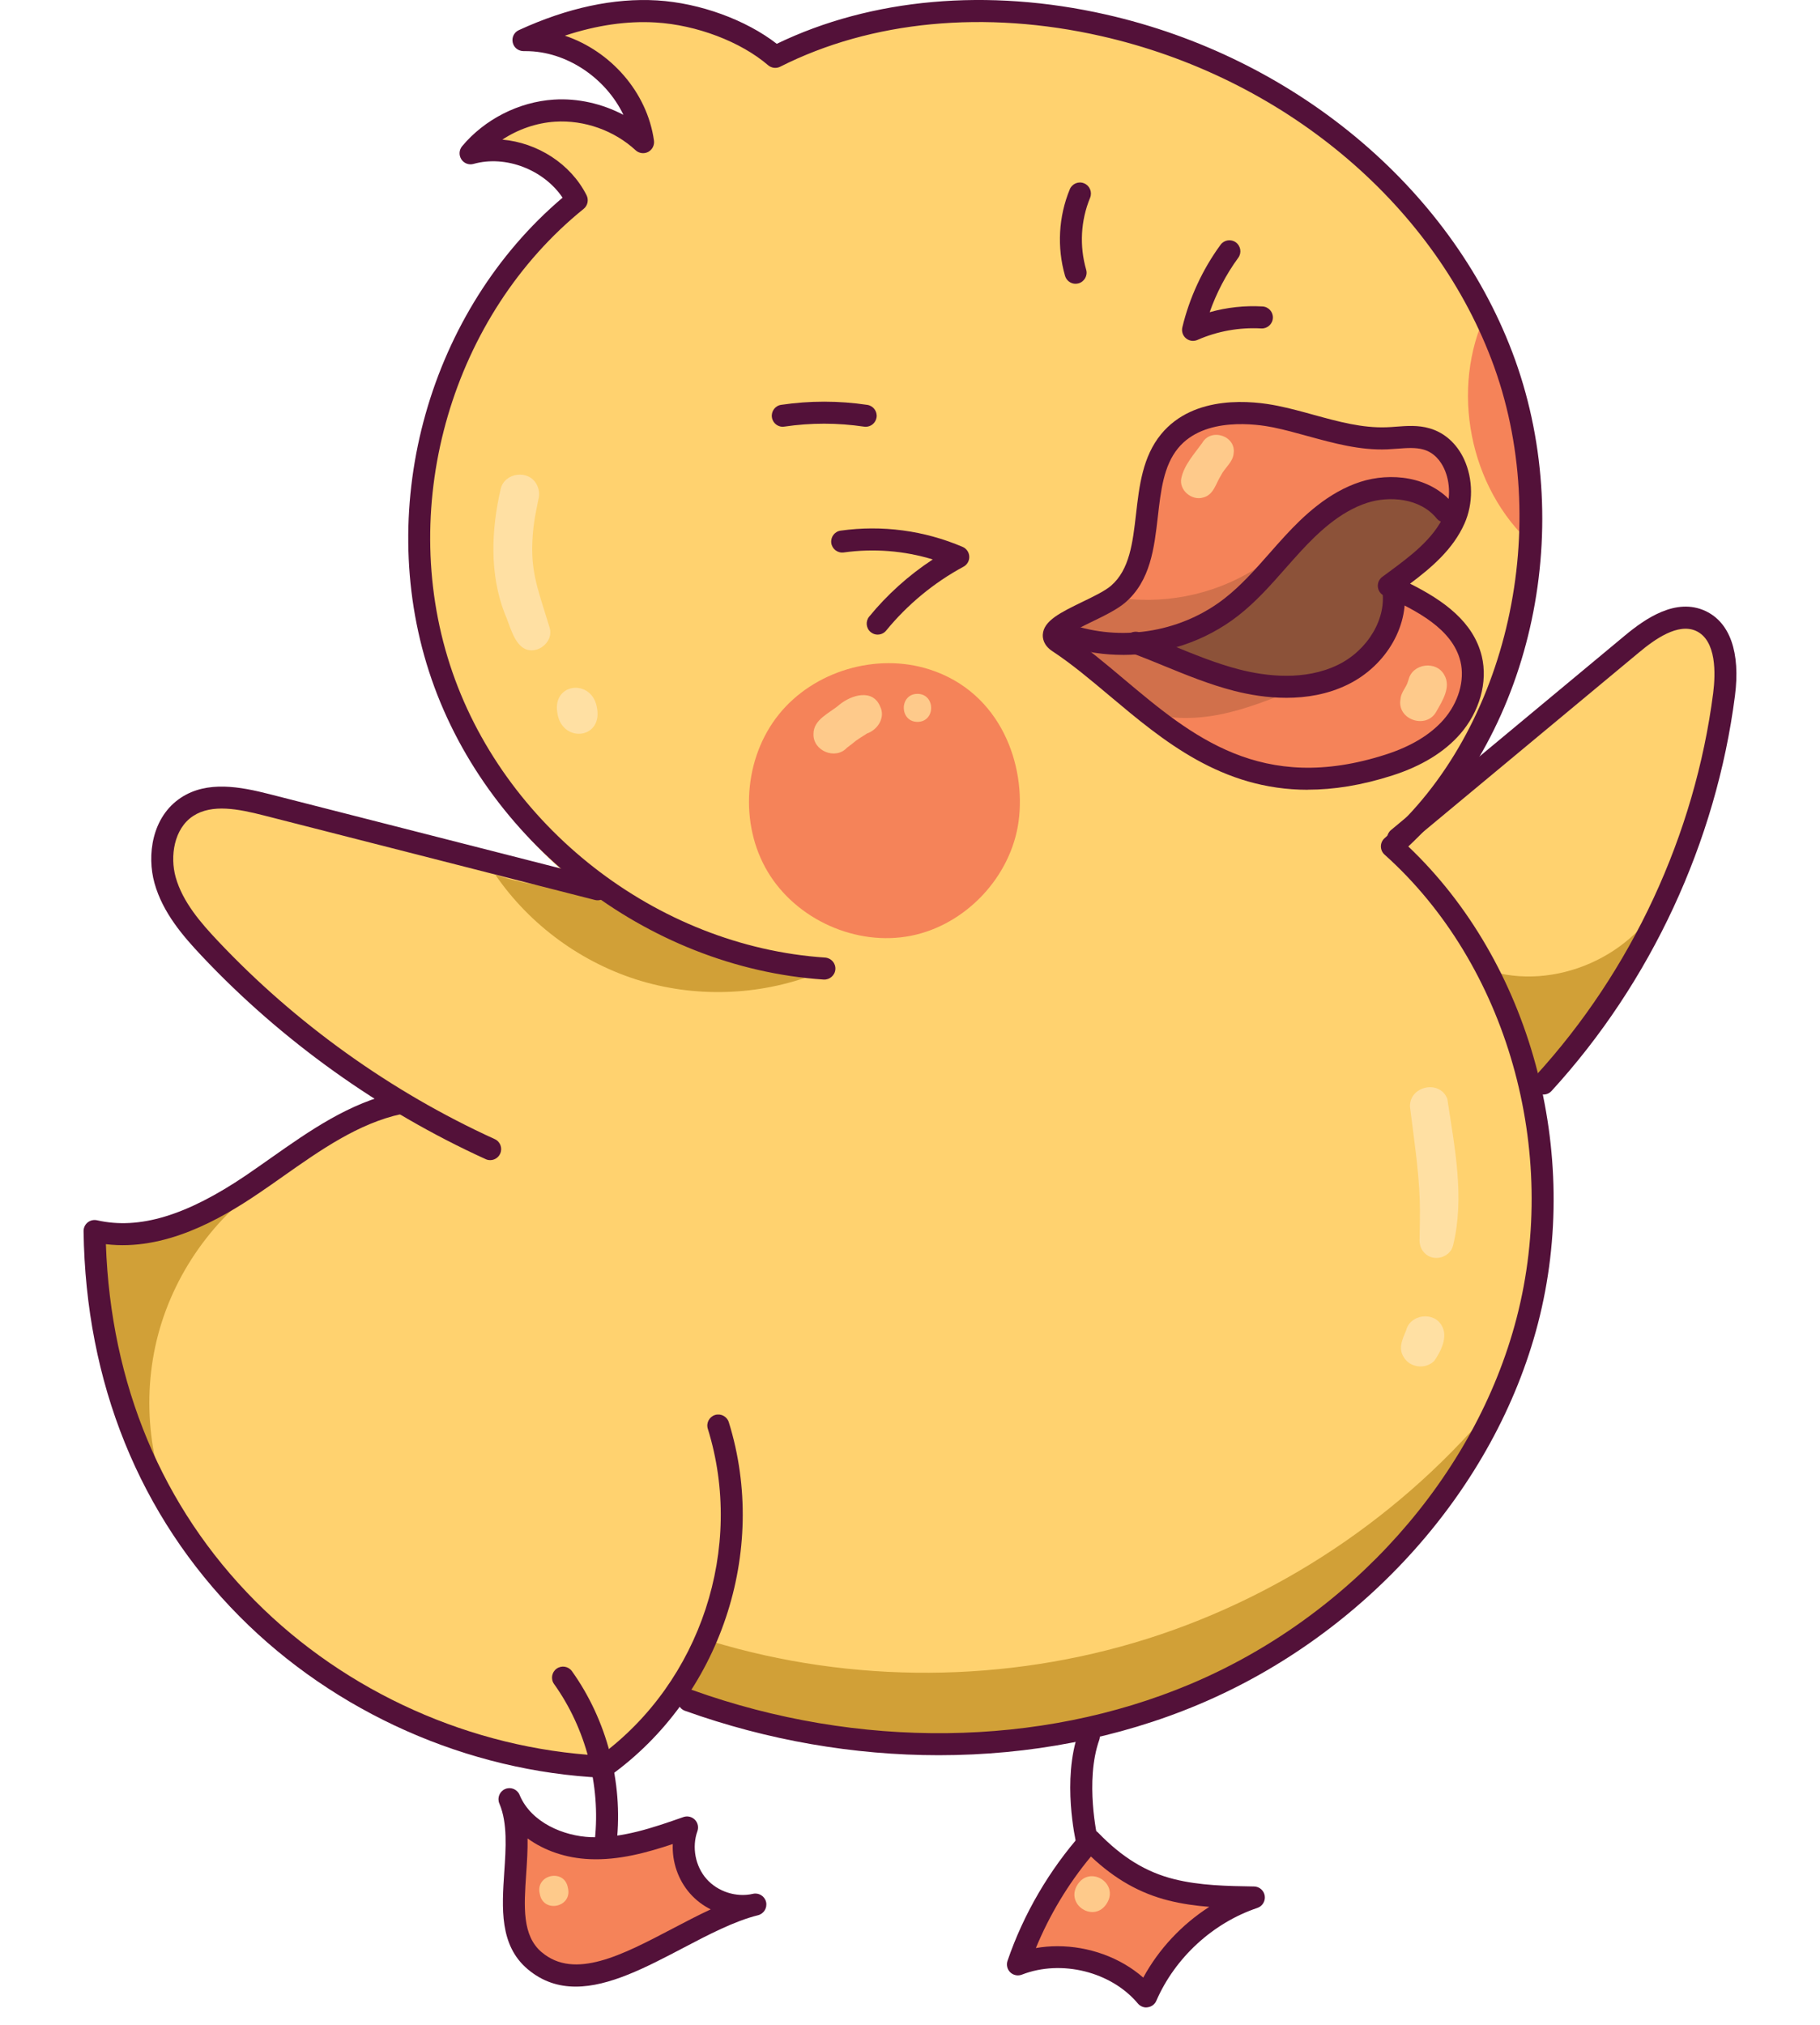 <svg xmlns="http://www.w3.org/2000/svg" width="80" height="89" viewBox="0 0 40 49" fill="none">
<path d="M10.894 14.224C10.838 14.001 10.791 13.775 10.752 13.547C10.704 13.162 10.656 12.776 10.68 12.388C10.72 11.87 10.748 11.752 10.898 11.09C11.052 10.488 10.162 10.241 9.985 10.838C9.7 11.953 9.602 13.158 9.992 14.26C10.087 14.447 10.128 14.691 10.298 14.825C10.511 15.01 10.87 14.882 10.939 14.612C10.979 14.481 10.925 14.351 10.894 14.224Z" fill="#FFE0A3"/>
<path d="M32.683 19.733C34.268 17.894 36.215 16.372 38.38 15.279C38.643 15.146 38.955 15.018 39.222 15.144C39.575 15.309 39.613 15.79 39.586 16.18C39.326 20.019 37.704 23.752 35.077 26.558C35.845 31.233 33.87 36.187 30.149 38.981C25.558 42.227 19.474 43.025 14.282 41.139C13.906 41.685 13.367 42.215 12.753 42.634C10.095 42.914 5.925 41.269 3.667 38.815C1.409 36.36 0.254 32.993 0.219 29.655C1.574 29.94 2.888 29.301 4.02 28.57C5.152 27.838 6.25 26.977 7.56 26.667C5.916 25.429 4.404 24.141 3.006 22.739C2.63 22.363 2.255 21.965 2.049 21.475C1.844 20.983 1.84 20.373 2.174 19.958C2.672 19.338 3.622 19.415 4.402 19.567C7.02 20.081 9.592 20.806 12.16 21.53C9.633 19.647 8.076 16.456 8.068 13.28C8.06 10.104 9.518 7.001 11.792 4.788C11.707 4.451 11.338 4.139 10.93 3.928C10.521 3.717 10.072 3.6 9.624 3.495C10.116 3.012 10.782 2.711 11.469 2.662C12.157 2.613 12.859 2.816 13.434 3.199C13.034 2.018 11.904 1.121 10.665 1.002C12.557 -0.078 15.077 0.07 16.896 1.375C20.8 -0.273 25.515 0.173 29.074 2.726C32.012 4.067 34.109 6.986 34.71 10.165C35.31 13.343 34.484 16.716 32.683 19.733L32.683 19.733Z" fill="#FFD26F"/>
<path d="M27.46 10.001C26.936 9.969 26.45 10.331 26.184 10.785C25.919 11.239 25.832 11.773 25.764 12.294C25.695 12.816 25.636 13.349 25.415 13.827C25.078 14.556 24.356 15.092 23.49 15.376C24.659 16.429 25.849 17.496 27.266 18.177C28.682 18.858 30.383 19.113 31.827 18.49C32.675 18.124 33.433 17.39 33.54 16.471C33.658 15.455 32.84 14.424 31.498 14.152C32.072 13.767 32.668 13.361 33.003 12.756C33.338 12.151 33.319 11.288 32.771 10.866C32.155 10.391 31.271 10.686 30.499 10.595C29.945 10.53 29.44 10.26 28.91 10.088C28.38 9.916 27.757 9.857 27.461 10.001H27.46Z" fill="#F58359"/>
<path d="M20.473 16.198C19.189 15.784 17.67 16.235 16.824 17.288C15.977 18.342 15.863 19.93 16.555 21.09C17.247 22.251 18.701 22.904 20.025 22.641C21.349 22.378 22.446 21.214 22.628 19.874C22.81 18.534 22.216 16.759 20.474 16.198H20.473Z" fill="#F58359"/>
<path d="M33.953 7.553C33.058 9.399 33.534 11.815 35.062 13.181C35.225 11.316 34.838 9.405 33.953 7.553Z" fill="#F58359"/>
<path d="M10.417 43.688C10.669 44.36 10.489 45.106 10.436 45.823C10.382 46.54 10.533 47.384 11.166 47.721C11.768 48.041 12.499 47.748 13.115 47.457C14.051 47.014 14.987 46.57 15.922 46.127C15.463 46.146 15.002 45.911 14.746 45.529C14.49 45.146 14.449 44.629 14.641 44.21C13.475 44.975 11.816 44.886 10.417 43.688Z" fill="#F58359"/>
<path d="M24.182 44.537C23.373 45.347 22.806 46.395 22.567 47.515C23.643 47.213 24.867 47.517 25.679 48.286C26.339 47.345 27.177 46.53 28.137 45.899C26.819 45.973 25.48 45.559 24.182 44.537V44.537Z" fill="#F58359"/>
<path d="M31.791 13.991C32.317 13.589 32.76 13.079 33.083 12.501C32.484 11.922 31.66 11.751 30.969 11.937C30.278 12.123 29.703 12.602 29.212 13.123C28.721 13.645 28.288 14.224 27.75 14.696C27.213 15.168 26.537 15.536 25.634 15.582C26.455 15.802 27.247 16.131 28.077 16.312C28.908 16.493 29.812 16.513 30.573 16.134C31.335 15.755 31.901 14.898 31.791 13.991Z" fill="#8C5239"/>
<path d="M33.95 23.466C35.589 24.005 37.564 23.138 38.281 21.565C37.501 23.435 36.312 25.132 34.822 26.502C34.837 25.548 34.647 24.591 33.951 23.466H33.95Z" fill="#D1A037"/>
<path d="M12.555 21.43C11.686 21.538 10.793 21.446 9.964 21.164C10.803 22.388 12.071 23.311 13.492 23.735C14.913 24.158 16.478 24.079 17.849 23.513C16.552 23.451 15.331 22.922 14.143 22.401C13.845 22.27 13.54 22.135 13.306 21.909C13.073 21.682 12.928 21.385 12.555 21.43Z" fill="#D1A037"/>
<path d="M15.179 39.708C18.601 40.748 22.335 40.727 25.744 39.65C29.154 38.572 32.225 36.442 34.432 33.624C32.655 37.175 29.483 40.001 25.755 41.353C22.028 42.707 17.786 42.571 14.152 40.984C14.462 40.531 14.771 40.077 15.178 39.708H15.179Z" fill="#D1A037"/>
<path d="M4.677 28.429C3.279 29.287 2.229 30.698 1.806 32.285C1.383 33.873 1.592 35.62 2.377 37.062C1.17 34.854 0.468 32.37 0.341 29.855C1.749 29.828 3.146 29.344 4.677 28.429Z" fill="#D1A037"/>
<path d="M19.279 17.097C19.1 16.657 18.584 16.813 18.295 17.048C18.061 17.253 17.664 17.4 17.664 17.759C17.65 18.168 18.193 18.393 18.472 18.094C18.755 17.883 18.597 17.975 18.962 17.746C19.22 17.656 19.409 17.36 19.279 17.097V17.097Z" fill="#FECA8B"/>
<path d="M20.181 16.788C19.739 16.79 19.74 17.463 20.181 17.466C20.622 17.465 20.622 16.791 20.181 16.788Z" fill="#FECA8B"/>
<path d="M27.068 10.722C26.879 10.985 26.636 11.246 26.566 11.57C26.505 11.859 26.82 12.123 27.097 12.037C27.352 11.972 27.402 11.694 27.528 11.498C27.615 11.321 27.808 11.188 27.83 10.985C27.909 10.55 27.282 10.338 27.069 10.722L27.068 10.722Z" fill="#FECA8B"/>
<path d="M32.931 16.332C32.738 15.975 32.161 16.05 32.065 16.445C32.054 16.478 32.042 16.512 32.031 16.545C31.974 16.669 31.877 16.78 31.87 16.919C31.781 17.414 32.494 17.655 32.736 17.219C32.882 16.96 33.1 16.627 32.931 16.332V16.332Z" fill="#FECA8B"/>
<path d="M11.277 15.181C10.97 14.171 10.78 13.77 10.887 12.767C10.915 12.55 10.919 12.516 11.008 12.079C11.041 11.957 11.024 11.823 10.96 11.713C10.767 11.357 10.19 11.432 10.095 11.827C9.866 12.82 9.82 13.883 10.193 14.848C10.306 15.097 10.385 15.463 10.592 15.64C10.898 15.907 11.398 15.567 11.277 15.181Z" fill="#FFE0A3"/>
<path d="M12.43 17.157C12.335 16.415 11.346 16.502 11.464 17.239C11.563 17.981 12.546 17.892 12.43 17.157Z" fill="#FFE0A3"/>
<path d="M33.005 26.592C32.829 26.117 32.088 26.271 32.099 26.774C32.192 27.525 32.309 28.274 32.336 29.03C32.345 29.34 32.338 29.648 32.333 29.957C32.322 30.088 32.356 30.224 32.453 30.318C32.665 30.539 33.067 30.434 33.142 30.136C33.43 28.973 33.178 27.75 33.004 26.592L33.005 26.592Z" fill="#FFE0A3"/>
<path d="M11.721 45.677C11.64 45.198 10.923 45.355 11.041 45.824C11.124 46.302 11.838 46.147 11.721 45.677Z" fill="#FECA8B"/>
<path d="M24.052 45.603C23.749 46.088 24.459 46.539 24.762 46.055C25.068 45.571 24.355 45.118 24.052 45.603Z" fill="#FECA8B"/>
<path d="M25.124 14.473C26.3 14.628 27.529 14.335 28.509 13.666C28.02 14.508 27.216 15.162 26.293 15.467C25.37 15.772 24.336 15.727 23.442 15.342C24.144 15.284 24.8 14.829 25.124 14.474V14.473Z" fill="#D1704B"/>
<path d="M24.168 15.462C25.895 15.865 27.622 16.267 29.348 16.669C28.745 16.914 28.139 17.16 27.501 17.287C26.863 17.414 26.186 17.414 25.581 17.177C24.804 16.871 24.224 16.209 24.168 15.462Z" fill="#D1704B"/>
<path d="M20.696 42.468C18.645 42.468 16.554 42.11 14.553 41.393C14.415 41.343 14.343 41.191 14.392 41.053C14.442 40.914 14.595 40.841 14.732 40.891C18.751 42.332 23.143 42.28 26.782 40.748C30.659 39.116 33.686 35.721 34.681 31.887C35.733 27.834 34.449 23.33 31.485 20.678C31.428 20.628 31.396 20.555 31.396 20.478C31.396 20.401 31.43 20.329 31.487 20.279C34.48 17.667 35.592 12.69 34.073 8.702C32.611 4.862 28.992 1.862 24.626 0.873C21.822 0.237 19.062 0.5 16.859 1.614C16.763 1.662 16.647 1.648 16.566 1.578C15.905 1.01 14.838 0.604 13.848 0.544C13.156 0.502 12.418 0.609 11.647 0.863C12.751 1.234 13.639 2.225 13.804 3.402C13.819 3.514 13.763 3.623 13.664 3.676C13.564 3.728 13.443 3.712 13.36 3.636C12.843 3.157 12.116 2.899 11.412 2.944C10.961 2.973 10.516 3.127 10.135 3.378C10.98 3.453 11.787 3.958 12.173 4.725C12.229 4.837 12.2 4.974 12.103 5.053C8.925 7.621 7.594 12.157 8.866 16.083C10.13 19.983 13.864 22.896 17.946 23.169C18.093 23.18 18.204 23.306 18.194 23.453C18.184 23.6 18.053 23.71 17.911 23.701C13.617 23.414 9.69 20.349 8.36 16.248C7.045 12.19 8.374 7.512 11.592 4.783C11.14 4.109 10.218 3.746 9.437 3.966C9.324 3.998 9.205 3.952 9.142 3.854C9.079 3.756 9.086 3.628 9.161 3.538C9.704 2.887 10.533 2.465 11.378 2.41C11.956 2.372 12.549 2.507 13.065 2.779C12.639 1.889 11.689 1.237 10.701 1.237C10.684 1.237 10.668 1.237 10.651 1.237C10.519 1.236 10.414 1.153 10.386 1.03C10.357 0.907 10.419 0.781 10.534 0.729C11.711 0.188 12.836 -0.052 13.881 0.01C14.915 0.073 16.029 0.48 16.776 1.06C19.062 -0.044 21.885 -0.296 24.745 0.352C29.281 1.38 33.047 4.507 34.572 8.512C36.154 12.667 35.094 17.647 32.059 20.481C35.011 23.284 36.272 27.88 35.197 32.021C34.162 36.012 31.016 39.544 26.989 41.239C25.045 42.058 22.894 42.468 20.697 42.468H20.696Z" fill="#531139"/>
<path d="M12.588 43.014C12.584 43.014 12.58 43.014 12.575 43.014C9.297 42.864 6.088 41.441 3.773 39.109C1.354 36.673 0.05 33.451 3.6402e-05 29.789C-0.001 29.707 0.035 29.63 0.098 29.578C0.161 29.527 0.245 29.508 0.325 29.525C1.346 29.758 2.493 29.412 3.932 28.437C4.13 28.302 4.327 28.163 4.525 28.024C5.464 27.363 6.434 26.68 7.586 26.432C7.73 26.4 7.871 26.492 7.902 26.636C7.933 26.78 7.842 26.922 7.698 26.953C6.652 27.178 5.727 27.83 4.832 28.46C4.632 28.602 4.431 28.742 4.23 28.878C3.314 29.499 1.963 30.276 0.54 30.103C0.657 33.49 1.901 36.469 4.15 38.733C6.351 40.949 9.393 42.31 12.507 42.477C14.934 40.687 16.002 37.45 15.107 34.57C15.063 34.429 15.142 34.28 15.282 34.236C15.422 34.193 15.571 34.271 15.615 34.411C16.587 37.537 15.406 41.054 12.743 42.965C12.698 42.997 12.643 43.014 12.588 43.014H12.588Z" fill="#531139"/>
<path d="M9.841 28.07C9.804 28.07 9.767 28.063 9.731 28.046C7.166 26.88 4.788 25.178 2.855 23.125C2.41 22.652 1.918 22.087 1.717 21.37C1.529 20.699 1.65 19.764 2.36 19.298C2.997 18.881 3.797 19.036 4.497 19.214L12.506 21.258C12.648 21.294 12.734 21.439 12.698 21.582C12.662 21.725 12.516 21.812 12.374 21.775L4.364 19.73C3.748 19.573 3.108 19.444 2.651 19.744C2.187 20.048 2.088 20.72 2.229 21.225C2.398 21.826 2.84 22.331 3.242 22.758C5.128 24.762 7.448 26.422 9.95 27.561C10.084 27.621 10.143 27.779 10.082 27.913C10.038 28.012 9.941 28.07 9.84 28.07L9.841 28.07Z" fill="#531139"/>
<path d="M35.33 26.483C35.265 26.483 35.201 26.46 35.15 26.413C35.041 26.314 35.035 26.145 35.133 26.036C37.466 23.489 38.995 20.198 39.437 16.77C39.496 16.306 39.522 15.496 39.024 15.266C38.586 15.066 38.025 15.466 37.642 15.786L31.98 20.493C31.867 20.588 31.7 20.571 31.606 20.459C31.512 20.345 31.528 20.177 31.641 20.083L37.302 15.376C37.796 14.965 38.536 14.455 39.245 14.781C39.844 15.057 40.1 15.787 39.964 16.838C39.508 20.374 37.931 23.769 35.525 26.397C35.473 26.454 35.401 26.483 35.329 26.483H35.33Z" fill="#531139"/>
<path d="M11.91 48.067C11.497 48.067 11.105 47.947 10.746 47.644C10.063 47.066 10.123 46.166 10.181 45.296C10.221 44.714 10.261 44.113 10.067 43.648C10.065 43.643 10.063 43.639 10.061 43.634C10.005 43.498 10.069 43.343 10.203 43.286C10.337 43.228 10.493 43.291 10.551 43.426C10.553 43.431 10.555 43.437 10.557 43.441C10.839 44.101 11.62 44.424 12.272 44.451C13.035 44.48 13.788 44.22 14.517 43.964C14.613 43.931 14.721 43.955 14.794 44.029C14.866 44.101 14.89 44.21 14.855 44.307C14.716 44.692 14.805 45.157 15.077 45.463C15.349 45.771 15.799 45.914 16.198 45.822C16.34 45.788 16.483 45.877 16.517 46.019C16.55 46.162 16.463 46.305 16.321 46.34C15.752 46.48 15.113 46.815 14.496 47.139C13.62 47.598 12.725 48.067 11.91 48.067ZM11.089 47.236C11.883 47.907 13.032 47.305 14.249 46.666C14.555 46.506 14.866 46.342 15.177 46.198C14.99 46.104 14.82 45.976 14.679 45.817C14.388 45.488 14.24 45.05 14.259 44.617C13.631 44.826 12.949 45.014 12.249 44.983C11.676 44.959 11.151 44.777 10.745 44.481C10.75 44.763 10.731 45.05 10.712 45.333C10.657 46.138 10.611 46.833 11.089 47.237V47.236Z" fill="#531139"/>
<path d="M12.638 44.806C12.628 44.806 12.619 44.806 12.609 44.804C12.463 44.789 12.357 44.657 12.373 44.511C12.514 43.195 12.155 41.822 11.386 40.745C11.301 40.626 11.329 40.459 11.448 40.374C11.568 40.288 11.734 40.316 11.819 40.435C12.663 41.617 13.058 43.123 12.902 44.568C12.887 44.704 12.771 44.806 12.638 44.806Z" fill="#531139"/>
<path d="M24.282 44.806C24.161 44.806 24.052 44.723 24.023 44.6C24.009 44.538 23.671 43.066 24.079 41.916C24.129 41.778 24.281 41.705 24.419 41.755C24.558 41.805 24.63 41.957 24.581 42.096C24.225 43.096 24.538 44.465 24.541 44.479C24.574 44.622 24.485 44.766 24.343 44.799C24.322 44.804 24.302 44.806 24.282 44.806Z" fill="#531139"/>
<path d="M25.718 48.571C25.64 48.571 25.565 48.536 25.514 48.475C24.868 47.705 23.662 47.405 22.708 47.777C22.612 47.815 22.502 47.793 22.427 47.722C22.353 47.65 22.326 47.541 22.36 47.443C22.747 46.312 23.371 45.244 24.164 44.351C24.214 44.296 24.284 44.264 24.357 44.262C24.431 44.264 24.503 44.29 24.554 44.343C25.13 44.939 25.712 45.296 26.385 45.465C27.011 45.623 27.68 45.634 28.326 45.644C28.456 45.646 28.565 45.741 28.585 45.87C28.604 45.998 28.529 46.122 28.406 46.163C27.329 46.526 26.416 47.365 25.961 48.41C25.925 48.494 25.847 48.553 25.756 48.566C25.743 48.569 25.73 48.569 25.718 48.569V48.571ZM23.569 47.089C24.325 47.089 25.088 47.36 25.645 47.849C26.021 47.157 26.579 46.563 27.243 46.137C26.914 46.111 26.583 46.065 26.256 45.983C25.565 45.809 24.962 45.468 24.379 44.919C23.828 45.581 23.375 46.336 23.046 47.134C23.218 47.104 23.394 47.089 23.57 47.089H23.569Z" fill="#531139"/>
<path d="M19.218 15.355C19.159 15.355 19.099 15.335 19.05 15.295C18.936 15.202 18.919 15.033 19.012 14.92C19.448 14.386 19.973 13.915 20.551 13.536C19.856 13.324 19.12 13.266 18.396 13.367C18.249 13.386 18.116 13.285 18.095 13.14C18.075 12.994 18.176 12.859 18.322 12.839C19.324 12.699 20.344 12.835 21.273 13.232C21.367 13.272 21.43 13.363 21.434 13.465C21.439 13.568 21.384 13.664 21.294 13.712C20.582 14.095 19.936 14.629 19.424 15.256C19.371 15.321 19.295 15.354 19.218 15.354V15.355Z" fill="#531139"/>
<path d="M26.849 8.248C26.788 8.248 26.727 8.227 26.679 8.186C26.602 8.122 26.567 8.019 26.591 7.919C26.762 7.205 27.082 6.514 27.516 5.922C27.602 5.804 27.769 5.778 27.887 5.865C28.005 5.952 28.031 6.119 27.944 6.237C27.652 6.636 27.417 7.085 27.252 7.554C27.667 7.437 28.102 7.39 28.532 7.415C28.679 7.424 28.791 7.55 28.782 7.696C28.773 7.843 28.646 7.955 28.501 7.947C27.974 7.917 27.44 8.012 26.956 8.225C26.922 8.24 26.885 8.247 26.849 8.247V8.248Z" fill="#531139"/>
<path d="M18.928 10.326C18.915 10.326 18.902 10.325 18.889 10.323C18.249 10.228 17.6 10.227 16.959 10.322C16.814 10.345 16.679 10.243 16.658 10.097C16.637 9.952 16.737 9.816 16.882 9.795C17.574 9.693 18.276 9.693 18.966 9.796C19.111 9.818 19.212 9.953 19.191 10.098C19.171 10.231 19.058 10.326 18.928 10.326Z" fill="#531139"/>
<path d="M24.007 6.866C23.892 6.866 23.786 6.791 23.752 6.674C23.554 5.986 23.594 5.242 23.867 4.58C23.923 4.444 24.079 4.379 24.214 4.436C24.35 4.492 24.414 4.648 24.359 4.784C24.131 5.334 24.098 5.953 24.263 6.525C24.304 6.666 24.222 6.814 24.081 6.855C24.057 6.862 24.032 6.865 24.007 6.865V6.866Z" fill="#531139"/>
<path d="M29.629 19.109C27.537 19.109 26.121 17.919 24.837 16.841C24.361 16.441 23.912 16.063 23.444 15.755C23.23 15.614 23.208 15.441 23.214 15.351C23.235 15.018 23.646 14.819 24.165 14.566C24.439 14.434 24.721 14.297 24.864 14.173C25.316 13.783 25.39 13.13 25.47 12.439C25.548 11.757 25.629 11.051 26.077 10.505C26.879 9.53 28.313 9.7 28.893 9.818C29.19 9.878 29.486 9.959 29.771 10.038C30.376 10.204 30.944 10.359 31.531 10.338C31.607 10.336 31.683 10.33 31.76 10.324C32.023 10.304 32.294 10.283 32.572 10.363C32.935 10.467 33.231 10.732 33.407 11.108C33.63 11.588 33.634 12.185 33.419 12.668C33.139 13.297 32.611 13.74 32.102 14.122C32.917 14.53 33.635 15.046 33.837 15.876C33.988 16.5 33.785 17.225 33.307 17.768C32.926 18.201 32.38 18.535 31.682 18.76C30.928 19.003 30.249 19.107 29.628 19.107L29.629 19.109ZM23.813 15.36C24.287 15.683 24.721 16.047 25.179 16.433C26.814 17.806 28.507 19.228 31.52 18.254C32.125 18.059 32.592 17.776 32.909 17.417C33.274 17.002 33.432 16.461 33.321 16.003C33.131 15.222 32.27 14.775 31.478 14.416C31.392 14.378 31.333 14.296 31.323 14.202C31.312 14.108 31.353 14.015 31.428 13.959L31.564 13.859C32.108 13.458 32.669 13.043 32.933 12.452C33.085 12.111 33.082 11.673 32.925 11.335C32.847 11.169 32.698 10.954 32.426 10.877C32.239 10.823 32.025 10.839 31.8 10.856C31.717 10.862 31.634 10.868 31.551 10.872C30.888 10.9 30.248 10.722 29.63 10.553C29.353 10.476 29.067 10.398 28.787 10.34C28.408 10.264 27.123 10.071 26.488 10.844C26.139 11.268 26.07 11.867 25.998 12.5C25.91 13.262 25.82 14.051 25.211 14.577C25.015 14.746 24.701 14.899 24.397 15.046C24.221 15.132 23.952 15.263 23.813 15.36L23.813 15.36Z" fill="#531139"/>
<path d="M25.149 15.845C24.704 15.845 24.259 15.78 23.832 15.648C23.691 15.604 23.613 15.455 23.657 15.314C23.7 15.173 23.85 15.095 23.99 15.139C25.213 15.52 26.6 15.268 27.611 14.48C28.01 14.169 28.344 13.791 28.697 13.39C28.821 13.249 28.945 13.109 29.071 12.972C29.513 12.492 30.122 11.908 30.905 11.657C31.618 11.429 32.591 11.509 33.157 12.205C33.249 12.319 33.232 12.487 33.118 12.58C33.005 12.673 32.836 12.656 32.744 12.542C32.339 12.044 31.591 11.997 31.067 12.165C30.402 12.379 29.86 12.902 29.462 13.333C29.337 13.468 29.217 13.605 29.095 13.742C28.741 14.144 28.375 14.56 27.937 14.901C27.144 15.518 26.146 15.846 25.148 15.846L25.149 15.845Z" fill="#531139"/>
<path d="M29.108 16.884C28.642 16.884 28.203 16.807 27.846 16.716C27.252 16.564 26.684 16.331 26.134 16.106C25.879 16.001 25.624 15.897 25.367 15.801C25.23 15.749 25.16 15.595 25.211 15.457C25.263 15.319 25.417 15.251 25.554 15.301C25.816 15.4 26.076 15.506 26.335 15.612C26.868 15.831 27.42 16.057 27.978 16.2C28.62 16.364 29.552 16.477 30.355 16.087C31.087 15.731 31.547 14.945 31.425 14.258C31.399 14.114 31.496 13.975 31.64 13.949C31.785 13.923 31.923 14.02 31.949 14.165C32.114 15.093 31.541 16.104 30.587 16.567C30.105 16.802 29.592 16.884 29.108 16.884H29.108Z" fill="#531139"/>
<path d="M32.871 32.079C32.678 31.722 32.101 31.797 32.006 32.192C31.919 32.394 31.811 32.623 31.945 32.83C32.091 33.094 32.478 33.141 32.688 32.926C32.846 32.703 33.026 32.341 32.87 32.079H32.871Z" fill="#FFE0A3"/>
</svg>